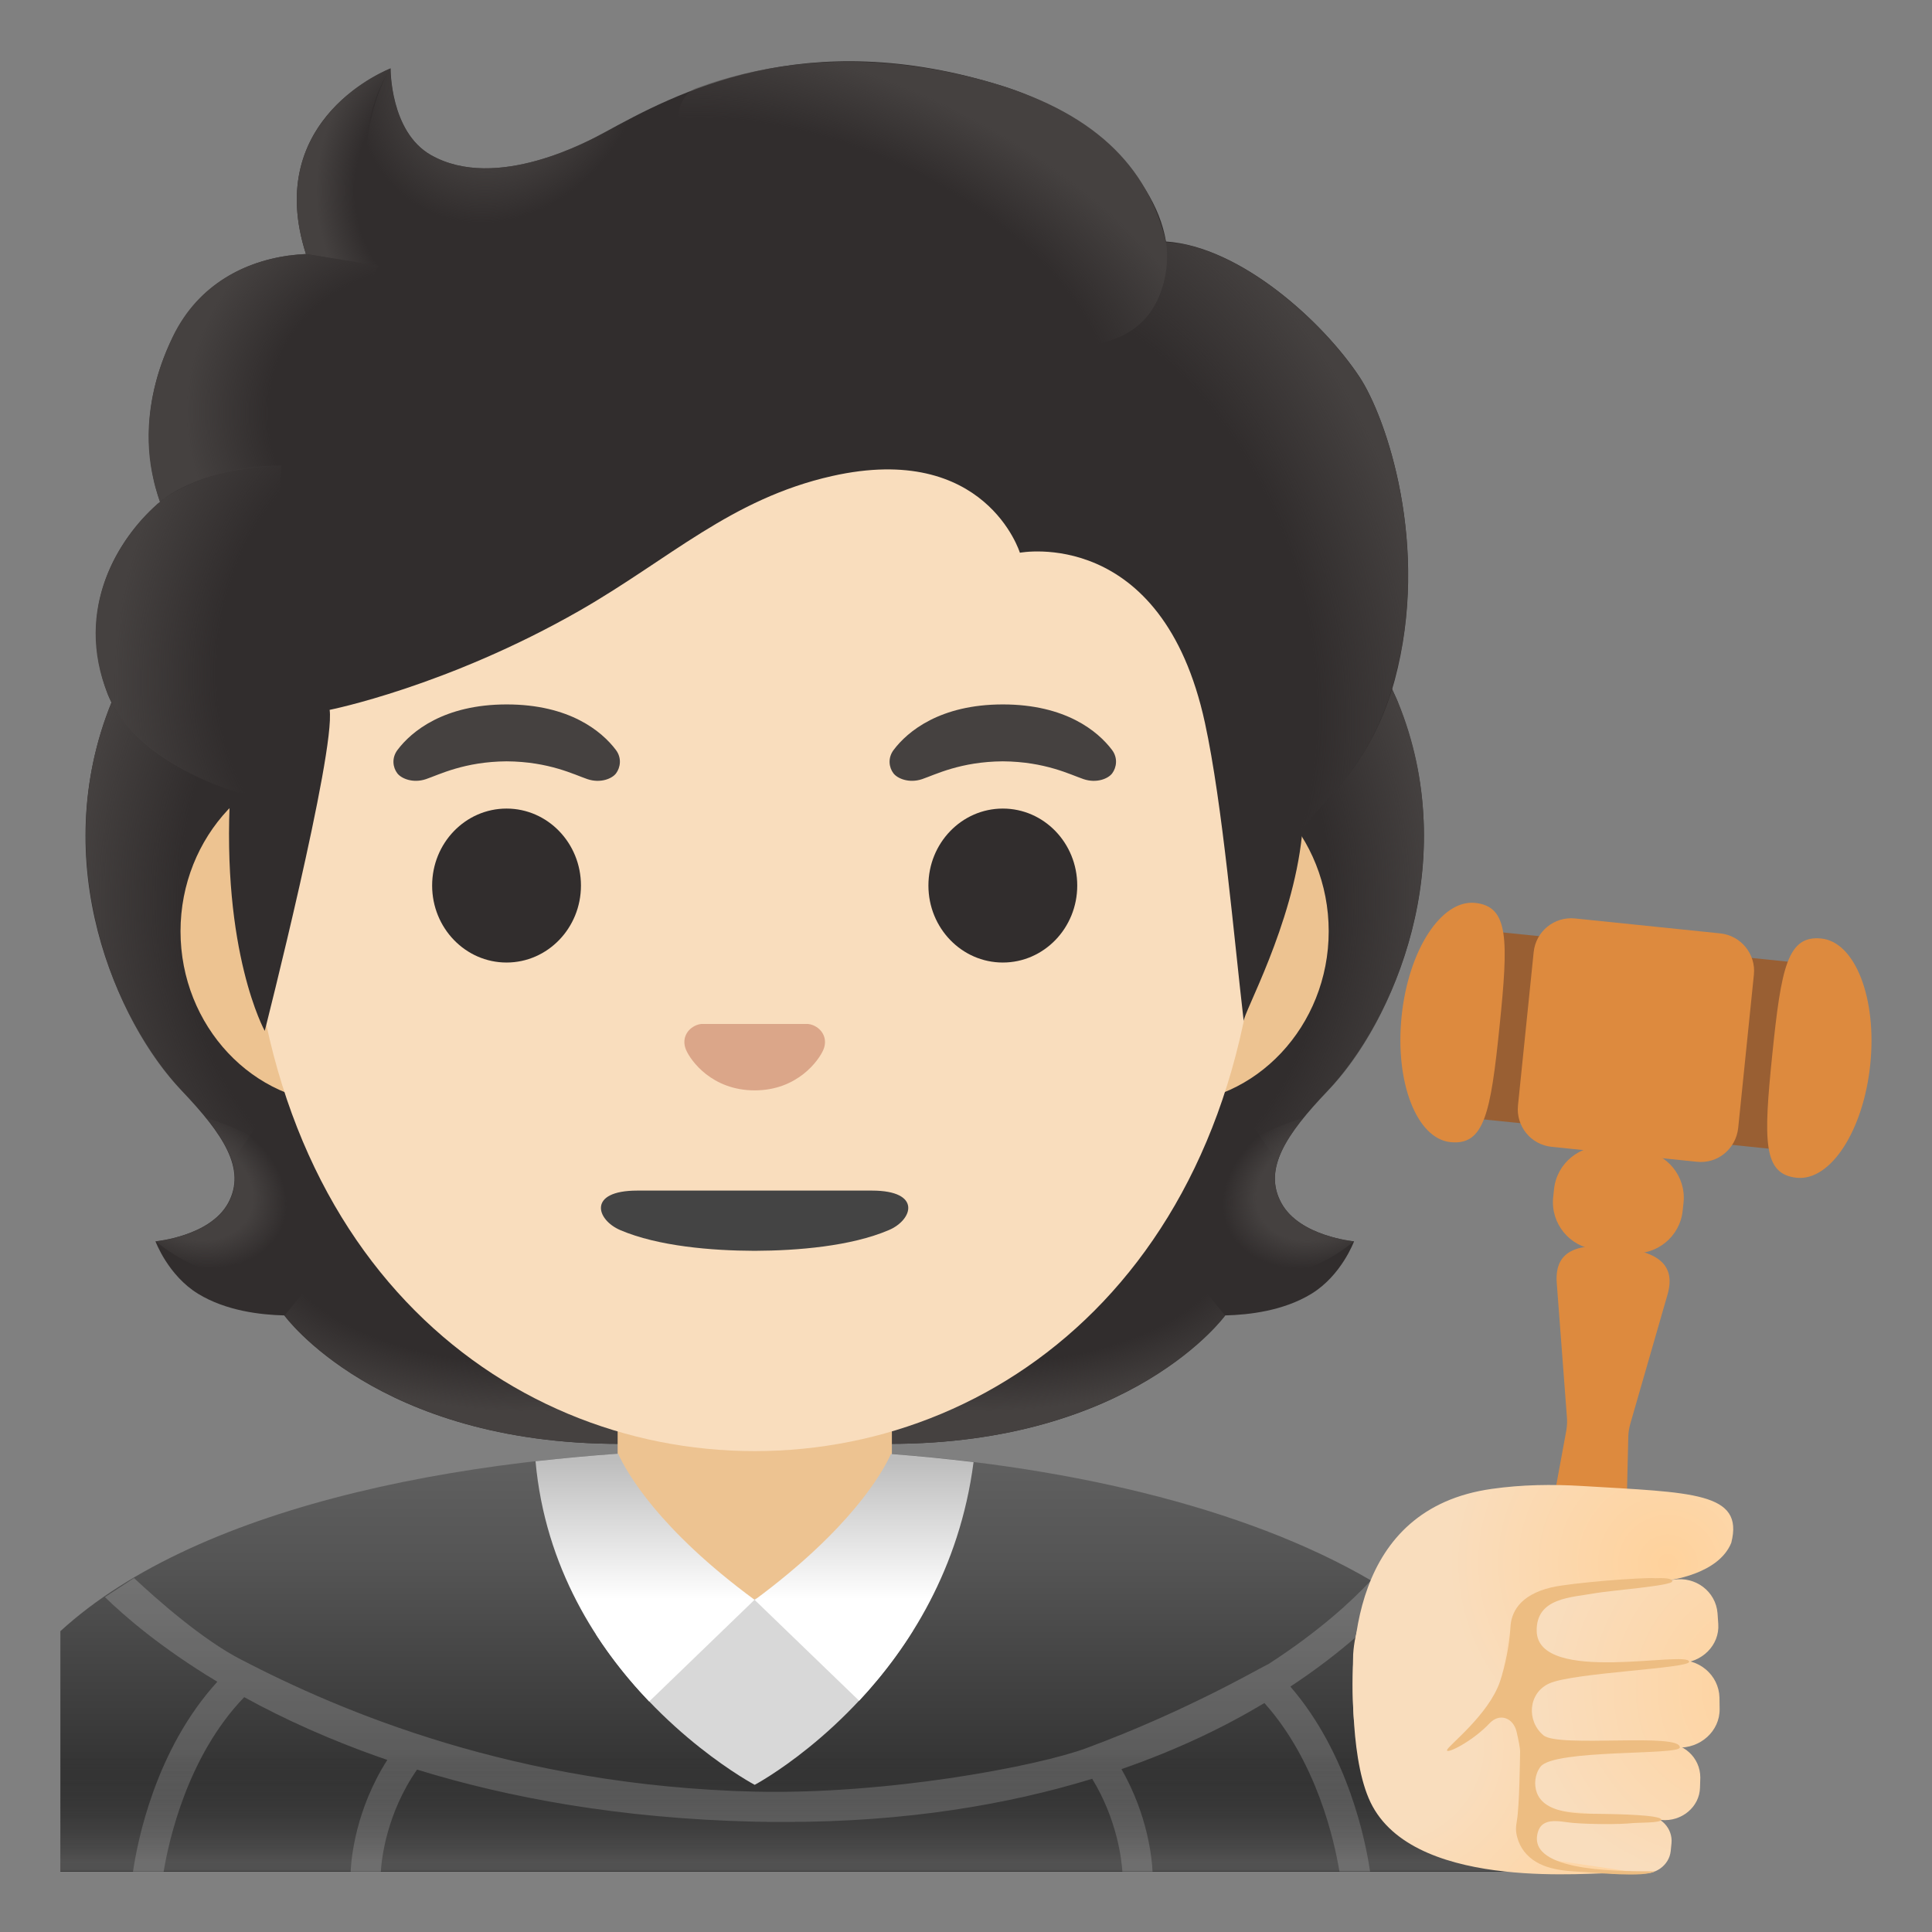 <svg viewBox="0 0 128 128" xmlns="http://www.w3.org/2000/svg">
  <rect x="0" y="0" width="128" height="128" fill="#808080" stroke="none"/>
  <g id="robe">
    <linearGradient id="SVGID_1_" gradientTransform="matrix(1 0 0 -1 0 128)" gradientUnits="userSpaceOnUse" x1="53" x2="53" y1="32" y2="4">
      <stop offset="3.200000e-03" stop-color="#616161"/>
      <stop offset="0.277" stop-color="#545454"/>
      <stop offset="0.783" stop-color="#323232"/>
      <stop offset="1" stop-color="#212121"/>
    </linearGradient>
    <path d="M50.14,96c-0.05,0-0.09,0-0.14,0c-18.21,0.02-36.76,3.6-46,12.07v2.09v2.29V124h95h1.5h1.5 v-3.01C102,104.12,75.9,96,50.14,96z" fill="url(#SVGID_1_)"/>
    <path d="M84.02,110.26c-0.32,0.11-5.23,3.04-12.05,5.56 c-3.21,1.19-13.11,3.08-21.95,2.88c-15.88-0.38-27.44-5.31-34.09-8.77c-2.51-1.3-5.48-3.91-7.05-5.38l-1.93,1.26 c1.24,1.21,3.67,3.34,7.45,5.61c-4.11,4.5-5.3,10.6-5.59,12.59h2.03c0.35-2.1,1.59-7.68,5.34-11.57c2.61,1.44,5.76,2.88,9.48,4.16 c-2.09,3.27-2.39,6.5-2.43,7.41h2c0.05-0.86,0.38-3.86,2.4-6.77c6.03,1.86,13.43,3.24,22.35,3.45c0.69,0.02,1.37,0.02,2.04,0.02 c8.08,0,14.81-1.17,20.34-2.86c1.65,2.7,1.95,5.35,2,6.15h2c-0.04-0.85-0.31-3.74-2.06-6.79c3.75-1.3,6.89-2.83,9.47-4.38 c3.46,3.86,4.64,9.14,4.97,11.16h2.03c-0.28-1.93-1.42-7.78-5.28-12.25c3.6-2.37,5.9-4.64,7.07-5.93l-1.77-1.06 C89.6,106.03,87.39,108.09,84.02,110.26z" enable-background="new " fill="#FFFFFF" opacity="0.19"/>
  </g>
  <g id="robe_1_" opacity="0.3">
    <linearGradient id="SVGID_2_" gradientTransform="matrix(1 0 0 -1 0 128)" gradientUnits="userSpaceOnUse" x1="53" x2="53" y1="4.639" y2="36.693">
      <stop offset="0" stop-color="#BFBEBE"/>
      <stop offset="0.236" stop-color="#212121" stop-opacity="0"/>
    </linearGradient>
    <path d="M50.14,95.96c-0.05,0-0.09,0-0.14,0c-18.21,0.02-36.76,3.6-46,12.07v2.09v2.29v11.56h95h1.5 h1.5v-3.01C102,104.08,75.9,95.96,50.14,95.96z" fill="url(#SVGID_2_)"/>
  </g>
  <path id="hair_3_" d="M84.9,79.71c-1.25-2.27,0.34-4.58,3.06-7.44c4.31-4.54,9-15.07,4.64-25.76 c0.03-0.06-0.86-1.86-0.83-1.92l-1.79-0.09C89.4,44.42,69.71,44.38,50,44.38s-39.4,0.04-39.97,0.12c0,0-2.65,1.95-2.63,2.01 C3.05,57.2,7.74,67.72,12.05,72.27c2.71,2.86,4.3,5.17,3.06,7.44c-1.21,2.21-4.81,2.53-4.81,2.53s0.83,2.26,2.83,3.48 c1.85,1.13,4.13,1.39,5.7,1.43c0,0,6.15,8.51,22.23,8.51l8.94,0l8.95,0c16.08,0,22.23-8.51,22.23-8.51c1.57-0.04,3.85-0.3,5.7-1.43 c2-1.22,2.83-3.48,2.83-3.48S86.11,81.92,84.9,79.71z" fill="#312D2D"/>
  <g id="hairHighlights_1_">
    <radialGradient id="SVGID_3_" cx="113.638" cy="45.987" gradientTransform="matrix(1 0 0 0.491 -49.055 59.424)" gradientUnits="userSpaceOnUse" r="23.419">
      <stop offset="0.728" stop-color="#454140" stop-opacity="0"/>
      <stop offset="1" stop-color="#454140"/>
    </radialGradient>
    <path d="M49.99,95.65v-9.44l28.57-2.26l2.6,3.2c0,0-6.15,8.51-22.23,8.51L49.99,95.65z" fill="url(#SVGID_3_)"/>
    <radialGradient id="SVGID_4_" cx="90.573" cy="49.469" gradientTransform="matrix(-0.906 0.424 -0.314 -0.672 185.237 73.381)" gradientUnits="userSpaceOnUse" r="6.921">
      <stop offset="0.663" stop-color="#454140"/>
      <stop offset="1" stop-color="#454140" stop-opacity="0"/>
    </radialGradient>
    <path d="M81.1,83.02c-4.28-6.5,5.21-8.93,5.21-8.93s0.01,0.01,0.01,0.01 c-1.65,2.05-2.4,3.84-1.43,5.61c1.21,2.21,4.81,2.53,4.81,2.53S84.79,86.6,81.1,83.02z" fill="url(#SVGID_4_)"/>
    <radialGradient id="SVGID_5_" cx="108.509" cy="69.047" gradientTransform="matrix(-0.075 -0.997 0.831 -0.062 20.425 171.454)" gradientUnits="userSpaceOnUse" r="30.399">
      <stop offset="0.725" stop-color="#454140" stop-opacity="0"/>
      <stop offset="1" stop-color="#454140"/>
    </radialGradient>
    <path d="M92.62,46.51c4.25,10.35-0.22,21.01-4.41,25.51c-0.57,0.62-3.01,3.01-3.57,4.92 c0,0-9.54-13.31-12.39-21.13c-0.57-1.58-1.1-3.2-1.17-4.88c-0.05-1.26,0.14-2.76,0.87-3.83c0.89-1.31,20.16-1.7,20.16-1.7 C92.11,45.42,92.62,46.51,92.62,46.51z" fill="url(#SVGID_5_)"/>
    <radialGradient id="SVGID_6_" cx="30.31" cy="69.047" gradientTransform="matrix(0.075 -0.997 -0.831 -0.062 85.433 93.474)" gradientUnits="userSpaceOnUse" r="30.399">
      <stop offset="0.725" stop-color="#454140" stop-opacity="0"/>
      <stop offset="1" stop-color="#454140"/>
    </radialGradient>
    <path d="M7.4,46.51c-4.25,10.35,0.22,21.01,4.41,25.51c0.57,0.62,3.01,3.01,3.57,4.92 c0,0,9.54-13.31,12.39-21.13c0.58-1.58,1.1-3.2,1.17-4.88c0.05-1.26-0.14-2.76-0.87-3.83c-0.89-1.31-1.93-0.96-3.44-0.96 c-2.88,0-15.49-0.74-16.47-0.74C8.17,45.42,7.4,46.51,7.4,46.51z" fill="url(#SVGID_6_)"/>
    <radialGradient id="SVGID_7_" cx="35.439" cy="45.987" gradientTransform="matrix(-1 0 0 0.491 70.878 59.424)" gradientUnits="userSpaceOnUse" r="23.419">
      <stop offset="0.728" stop-color="#454140" stop-opacity="0"/>
      <stop offset="1" stop-color="#454140"/>
    </radialGradient>
    <path d="M50.03,95.65v-9.44l-28.57-2.26l-2.6,3.2c0,0,6.15,8.51,22.23,8.51L50.03,95.65z" fill="url(#SVGID_7_)"/>
    <radialGradient id="SVGID_8_" cx="12.374" cy="49.469" gradientTransform="matrix(0.906 0.424 0.314 -0.672 -14.386 106.523)" gradientUnits="userSpaceOnUse" r="6.921">
      <stop offset="0.663" stop-color="#454140"/>
      <stop offset="1" stop-color="#454140" stop-opacity="0"/>
    </radialGradient>
    <path d="M18.92,83.02c4.28-6.5-5.21-8.93-5.21-8.93s-0.01,0.01-0.01,0.01 c1.65,2.05,2.4,3.84,1.43,5.61c-1.21,2.21-4.81,2.53-4.81,2.53S15.23,86.6,18.92,83.02z" fill="url(#SVGID_8_)"/>
  </g>
  <g id="neck">
    <path d="M50,89.94h-9.08v9.98c0,4.51,3.7,8.17,8.26,8.17h1.65c4.56,0,8.26-3.66,8.26-8.17v-9.98 C59.08,89.94,50,89.94,50,89.94z" fill="#EDC391"/>
  </g>
  <g id="ears_2_">
    <path d="M77.33,50.29H22.67c-5.89,0-10.71,5.14-10.71,11.41s4.82,11.41,10.71,11.41h54.65 c5.89,0,10.71-5.14,10.71-11.41S83.22,50.29,77.33,50.29z" fill="#EDC391"/>
  </g>
  <g id="head_1_">
    <path d="M50,10.93L50,10.93L50,10.93c-17.4,0-33.52,18.61-33.52,45.4c0,26.64,16.61,39.81,33.52,39.81 s33.52-13.17,33.52-39.81C83.52,29.54,67.4,10.93,50,10.93z" fill="#F9DDBD"/>
  </g>
  <g id="eyebrows_2_">
    <path d="M40.8,49.68c-0.93-1.23-3.07-3.01-7.23-3.01s-6.31,1.79-7.23,3.01c-0.41,0.54-0.31,1.17-0.02,1.55 c0.26,0.35,1.04,0.68,1.9,0.39s2.54-1.16,5.35-1.18c2.81,0.02,4.49,0.89,5.35,1.18c0.86,0.29,1.64-0.03,1.9-0.39 C41.1,50.85,41.21,50.22,40.8,49.68z" fill="#454140"/>
    <path d="M73.67,49.68c-0.93-1.23-3.07-3.01-7.23-3.01s-6.31,1.79-7.23,3.01c-0.41,0.54-0.31,1.17-0.02,1.55 c0.26,0.35,1.04,0.68,1.9,0.39s2.54-1.16,5.35-1.18c2.81,0.02,4.49,0.89,5.35,1.18c0.86,0.29,1.64-0.03,1.9-0.39 C73.97,50.85,74.08,50.22,73.67,49.68z" fill="#454140"/>
  </g>
  <g id="eyes_2_">
    <ellipse cx="33.56" cy="58.67" fill="#312D2D" rx="4.93" ry="5.1"/>
    <ellipse cx="66.44" cy="58.67" fill="#312D2D" rx="4.93" ry="5.1"/>
  </g>
  <path id="nose_2_" d="M53.86,67.92c-0.11-0.04-0.21-0.07-0.32-0.08h-7.08c-0.11,0.01-0.22,0.04-0.32,0.08 c-0.64,0.26-0.99,0.92-0.69,1.63c0.3,0.71,1.71,2.69,4.55,2.69s4.25-1.99,4.55-2.69C54.85,68.84,54.5,68.18,53.86,67.92z" fill="#DBA689"/>
  <path id="hair" d="M90.07,24.97c-2.44-3.69-7.91-8.64-12.82-8.97c-0.79-4.72-5.84-8.72-10.73-10.27 C53.29,1.54,44.68,6.24,40.06,8.77c-0.96,0.52-7.17,3.97-11.51,1.5c-2.72-1.55-2.67-5.74-2.67-5.74s-8.52,3.25-5.61,12.3 c-2.93,0.12-6.77,1.36-8.8,5.47c-2.42,4.9-1.56,8.99-0.86,10.95c-2.52,2.14-5.69,6.69-3.52,12.6c1.64,4.45,8.17,6.5,8.17,6.5 c-0.62,10.74,2.28,15.95,2.28,15.95s4.69-18.45,4.3-21.27c0,0,7.76-1.54,16.57-6.58c5.95-3.41,10.02-7.4,16.71-8.91 c10.18-2.29,12.45,5.08,12.45,5.08s9.42-1.81,12.26,11.27c1.17,5.38,1.93,14.3,2.57,19.77c-0.06-0.48,3.24-6.33,3.86-12.33 c0.16-1.55,4.34-3.6,6.14-10.26C94.79,36.18,91.84,27.64,90.07,24.97z" fill="#312D2D"/>
  <g id="hairHighlights">
    <radialGradient id="SVGID_9_" cx="68.019" cy="85.083" gradientTransform="matrix(0.308 0.952 0.706 -0.228 -12.974 -2.389)" gradientUnits="userSpaceOnUse" r="35.633">
      <stop offset="0.699" stop-color="#454140" stop-opacity="0"/>
      <stop offset="1" stop-color="#454140"/>
    </radialGradient>
    <path d="M86.22,55.37c0.16-1.55,4.34-3.6,6.14-10.26c0.19-0.71,0.35-1.43,0.5-2.15 c1.46-8.09-1.16-15.52-2.79-17.98c-2.26-3.41-7.1-7.89-11.69-8.81c-0.4-0.05-0.79-0.1-1.16-0.12c0,0,0.33,2.15-0.54,3.86 c-1.12,2.22-3.41,2.75-3.41,2.75C85.24,34.63,84.39,44.65,86.22,55.37z" fill="url(#SVGID_9_)"/>
    <radialGradient id="SVGID_10_" cx="33.28" cy="123.937" gradientTransform="matrix(0.881 0.473 0.56 -1.045 -65.491 117.85)" gradientUnits="userSpaceOnUse" r="9.343">
      <stop offset="0.58" stop-color="#454140"/>
      <stop offset="1" stop-color="#454140" stop-opacity="0"/>
    </radialGradient>
    <path d="M42.95,7.26c-1.1,0.53-2.06,1.06-2.9,1.51c-0.96,0.52-7.17,3.97-11.51,1.5 c-2.67-1.52-2.67-5.58-2.67-5.72c-1.23,1.57-4.95,12.78,5.93,13.53c4.69,0.32,7.58-3.77,9.3-7.23C41.72,9.58,42.69,7.75,42.95,7.26 z" fill="url(#SVGID_10_)"/>
    <radialGradient id="SVGID_11_" cx="165.246" cy="50.268" gradientTransform="matrix(-0.938 -0.394 -0.218 0.528 220.097 59.638)" gradientUnits="userSpaceOnUse" r="28.721">
      <stop offset="0.699" stop-color="#454140" stop-opacity="0"/>
      <stop offset="1" stop-color="#454140"/>
    </radialGradient>
    <path d="M65.16,5.33c7.32,1.98,10.89,5.71,12.08,10.68c0.35,1.46,0.77,15.08-25.23-0.4 c-9.67-5.76-7.03-9.36-5.9-9.77C50.53,4.24,56.96,3.11,65.16,5.33z" fill="url(#SVGID_11_)"/>
    <radialGradient id="SVGID_12_" cx="29.529" cy="115.413" gradientTransform="matrix(1 0 0 -1.223 0 153.772)" gradientUnits="userSpaceOnUse" r="8.575">
      <stop offset="0.702" stop-color="#454140" stop-opacity="0"/>
      <stop offset="1" stop-color="#454140"/>
    </radialGradient>
    <path d="M25.84,4.54c-0.01,0.01-0.03,0.01-0.06,0.03c0,0,0,0,0,0c-0.93,0.39-8.24,3.78-5.51,12.26 l7.78,1.25c-6.89-6.98-2.17-13.55-2.17-13.55S25.85,4.53,25.84,4.54z" fill="url(#SVGID_12_)"/>
    <radialGradient id="SVGID_13_" cx="28.349" cy="100.276" gradientTransform="matrix(-0.966 -0.26 -0.243 0.904 80.112 -55.53)" gradientUnits="userSpaceOnUse" r="16.083">
      <stop offset="0.66" stop-color="#454140" stop-opacity="0"/>
      <stop offset="1" stop-color="#454140"/>
    </radialGradient>
    <path d="M25.07,17.6l-4.81-0.77c-0.19,0-0.83,0.06-1.18,0.11c-2.71,0.38-5.9,1.78-7.63,5.36 c-1.86,3.86-1.81,7.17-1.3,9.38c0.15,0.74,0.45,1.58,0.45,1.58s2.38-2.26,8.05-2.41L25.07,17.6z" fill="url(#SVGID_13_)"/>
    <radialGradient id="SVGID_14_" cx="24.533" cy="84.746" gradientTransform="matrix(0.991 0.136 0.192 -1.392 -15.998 157.885)" gradientUnits="userSpaceOnUse" r="16.886">
      <stop offset="0.598" stop-color="#454140" stop-opacity="0"/>
      <stop offset="1" stop-color="#454140"/>
    </radialGradient>
    <path d="M10.37,33.44C8,35.55,4.81,40.24,7.16,46.05c1.77,4.39,8.09,6.29,8.09,6.29 c0,0.02,1.26,0.4,1.91,0.4l1.48-21.9c-3.03,0-5.94,0.91-7.82,2.22C10.85,33.09,10.36,33.41,10.37,33.44z" fill="url(#SVGID_14_)"/>
  </g>
  <g>
    <path d="M50,118.25c0,0,6.12-3.24,10.47-10.19C56.68,107.14,49.64,105.5,50,106l-10.51,2.29 C43.82,114.98,50,118.25,50,118.25z" fill="#D8D8D8"/>
    <linearGradient id="SVGID_15_" gradientTransform="matrix(1 0 0 -1 0 128)" gradientUnits="userSpaceOnUse" x1="42.741" x2="42.741" y1="22.04" y2="31.249">
      <stop offset="0" stop-color="#FFFFFF"/>
      <stop offset="1" stop-color="#BDBDBD"/>
    </linearGradient>
    <path d="M40.95,96.31c-1.84,0.13-3.66,0.3-5.47,0.5c0.64,7.08,4.13,12.37,7.53,15.92l6.98-6.74 C43.65,101.32,41.54,97.59,40.95,96.31z" fill="url(#SVGID_15_)"/>
    <linearGradient id="SVGID_16_" gradientTransform="matrix(1 0 0 -1 0 128)" gradientUnits="userSpaceOnUse" x1="57.242" x2="57.242" y1="22.04" y2="31.249">
      <stop offset="0" stop-color="#FFFFFF"/>
      <stop offset="1" stop-color="#BDBDBD"/>
    </linearGradient>
    <path d="M59.03,96.33c-0.59,1.29-2.72,5-9.03,9.67l6.92,6.68c3.27-3.5,6.66-8.72,7.58-15.81 C62.69,96.65,60.87,96.47,59.03,96.33z" fill="url(#SVGID_16_)"/>
  </g>
  <path id="mouth" d="M57.77,78.88c-1.08,0-14.46,0-15.55,0c-3.31,0-2.72,1.94-1.12,2.62 c2.51,1.07,6.06,1.36,8.87,1.37l0,0c0.01,0,0.01,0,0.02,0s0.01,0,0.02,0v0c2.81-0.01,6.36-0.3,8.87-1.37 C60.49,80.82,61.08,78.88,57.77,78.88z" fill="#444444"/>
  <g id="gavel_1_">
    <path d="M99.21,119.57l4.57-24.84c0.04-0.29,0.06-0.57,0.03-0.86l-0.67-8.86 c-0.18-2.33,1.63-2.63,3.95-2.39l0,0c2.32,0.24,4.03,0.9,3.39,3.14l-2.46,8.54c-0.08,0.28-0.13,0.56-0.14,0.85l-0.6,25.16 L99.21,119.57z" fill="#DD8A3E"/>
    <path d="M106.4,75.98l2.34,0.24c1.71,0.18,2.97,1.72,2.8,3.44l-0.06,0.56c-0.18,1.71-1.72,2.97-3.44,2.8 l-2.34-0.24c-1.71-0.18-2.97-1.72-2.8-3.44l0.06-0.56C103.14,77.06,104.69,75.8,106.4,75.98z" fill="#DD8A3E"/>
    <rect fill="#995F33" height="23.63" transform="matrix(0.102 -0.995 0.995 0.102 29.415 170.716)" width="12.45" x="103.05" y="57.25"/>
    <path d="M112.42,76.97l-9.62-0.99c-1.37-0.14-2.37-1.36-2.23-2.74l1.04-10.16c0.14-1.37,1.36-2.37,2.74-2.23 l9.62,0.99c1.37,0.14,2.37,1.37,2.23,2.73l-1.04,10.16C115.01,76.12,113.79,77.12,112.42,76.97z" fill="#DD8A3E"/>
    <path d="M99.35,67.99c0.59-5.76,0.62-7.94-1.62-8.17c-2.24-0.23-4.42,3.13-4.87,7.51s1,8.11,3.24,8.34 S98.76,73.75,99.35,67.99z" fill="#DD8A3E"/>
    <path d="M117.42,69.85c0.59-5.76,1.01-7.9,3.25-7.67c2.24,0.23,3.69,3.96,3.24,8.34 c-0.45,4.38-2.63,7.74-4.87,7.51S116.83,75.61,117.42,69.85z" fill="#DD8A3E"/>
  </g>
  <g id="hand_1_">
    <radialGradient id="palm_1_" cx="33.349" cy="135.071" gradientTransform="matrix(-0.035 -0.999 -1.057 0.037 235.35 144.011)" gradientUnits="userSpaceOnUse" r="19.311">
      <stop offset="0.307" stop-color="#F9DDBD"/>
      <stop offset="1" stop-color="#FFD29C"/>
    </radialGradient>
    <path id="palm_2_" d="M101.14,103.65c-1.05,0.17-2.08,0.44-3.05,0.88c-1.39,0.63-8.03-1.32-8.44,5.08 c-0.04,1.77-0.21,7.34,1.29,10.07c3.13,5.71,14.89,4.3,15.78,4.44c5.61,0.87,3.1-17.15-0.07-19.46c-0.4-0.26-1.04-0.58-1.6-0.89 C103.96,103.19,102.24,103.48,101.14,103.65z" fill="url(#palm_1_)"/>
    <radialGradient id="finger_1_" cx="116.854" cy="13.214" gradientTransform="matrix(0.936 -0.352 -0.352 -0.936 9.52 164.368)" gradientUnits="userSpaceOnUse" r="14.15">
      <stop offset="0" stop-color="#FFD29C"/>
      <stop offset="1" stop-color="#F9DDBD"/>
    </radialGradient>
    <path id="finger_9_" d="M109.01,120.28l-6.33-0.14c-0.81-0.04-1.48,0.51-1.62,1.26l0,0 c-0.16,0.82,0.44,1.6,1.31,1.76l6.26,0.93c1,0.18,1.96-0.49,2.06-1.46l0.05-0.5C110.84,121.15,110.05,120.29,109.01,120.28z" fill="url(#finger_1_)"/>
    <radialGradient id="finger_2_" cx="112.102" cy="26.202" gradientTransform="matrix(1.015 0.168 0.167 -0.986 -7.66 110.585)" gradientUnits="userSpaceOnUse" r="14.135">
      <stop offset="0" stop-color="#FFD29C"/>
      <stop offset="1" stop-color="#F9DDBD"/>
    </radialGradient>
    <path id="finger_8_" d="M89.7,113.94c0,0,1.28,0.89,3.23,1.66c5.94,2.35,6.66-4.92,6.8-6.04 c0.72-5.78,5.83-4.49,10.16-4.78c0.9-0.06,3.98-0.53,4.81-2.56c0.87-3.38-2.59-3.33-9.9-3.77c-1.99-0.12-3.97-0.09-5.95,0.19 C89.45,99.95,89.38,109.61,89.7,113.94z" fill="url(#finger_2_)"/>
    <radialGradient id="finger_3_" cx="118.188" cy="15.037" gradientTransform="matrix(0.998 -0.066 -0.066 -0.998 0.91 134.674)" gradientUnits="userSpaceOnUse" r="16.083">
      <stop offset="0" stop-color="#FFD29C"/>
      <stop offset="1" stop-color="#F9DDBD"/>
    </radialGradient>
    <path id="finger_7_" d="M110.98,110l-9.06,0.77c-1.22,0.09-1.24,1.01-1.3,2.17l0,0 c-0.09,1.25,0.06,2.33,1.39,2.41l9.1,0.43c1.54,0.08,2.84-1.09,2.82-2.56l-0.01-0.75C113.88,110.97,112.54,109.83,110.98,110z" fill="url(#finger_3_)"/>
    <radialGradient id="finger_5_" cx="118.853" cy="16.026" gradientTransform="matrix(0.997 0.076 0.076 -0.997 -2.422 119.255)" gradientUnits="userSpaceOnUse" r="15.37">
      <stop offset="0" stop-color="#FFD29C"/>
      <stop offset="1" stop-color="#F9DDBD"/>
    </radialGradient>
    <path id="finger_6_" d="M110.86,104.66l-7.77,1.09c-1.16,0.15-1.99,1.09-1.99,2.19l0,0 c-0.02,1.2,1.03,2.17,2.3,2.18l7.87,0.06c1.47,0,2.67-1.18,2.57-2.59l-0.05-0.72C113.67,105.44,112.34,104.42,110.86,104.66z" fill="url(#finger_5_)"/>
    <radialGradient id="finger_10_" cx="117.122" cy="14.683" gradientTransform="matrix(0.975 -0.224 -0.224 -0.975 5.369 151.513)" gradientUnits="userSpaceOnUse" r="15.375">
      <stop offset="0" stop-color="#FFD29C"/>
      <stop offset="1" stop-color="#F9DDBD"/>
    </radialGradient>
    <path id="finger_4_" d="M110.15,115.5l-7.18,0.4c-1.07,0.04-1.9,0.83-1.99,1.84l0,0 c-0.12,1.09,0.76,2.06,1.92,2.18l7.17,0.66c1.34,0.12,2.53-0.86,2.56-2.15l0.02-0.66C112.65,116.44,111.52,115.4,110.15,115.5z" fill="url(#finger_10_)"/>
    <path id="tone_1_" d="M111.29,115.78c0.11-1.01-8.03,0.03-9.03-0.81c-1.14-0.95-1.02-2.81,0.39-3.44 c1.57-0.71,9.26-0.99,9.26-1.43c-0.01-0.8-10.03,1.56-10.1-2.04c-0.04-2.23,2.32-2.22,3.9-2.51c0.94-0.17,5.08-0.49,5.08-0.78 s-1.02-0.2-1.13-0.21c-0.75-0.07-5.58,0.3-6.88,0.61c-2.15,0.51-2.67,1.71-2.71,2.65c-0.06,1.09-0.34,2.54-0.69,3.58 c-0.75,2.21-3.43,4.25-3.51,4.54c-0.09,0.32,1.71-0.58,2.82-1.77c0.66-0.7,1.57-0.37,1.79,0.57c0.13,0.57,0.24,1.1,0.23,1.34 c-0.01,0.5-0.04,3.5-0.21,4.53c-0.07,0.4-0.1,0.71,0.03,1.15c0.09,0.32,0.24,0.63,0.44,0.89c0.92,1.2,2.56,1.31,3.9,1.37 c0.81,0.04,4.03,0.39,4.78-0.04c-1.79-0.02-8.08,0.14-7.82-2.31c0.17-1.37,1.43-0.99,2.35-0.9c1.05,0.09,3.01,0.12,4.06,0.01 c0.29-0.03,1.83,0,1.83-0.22c0-0.33-3.23-0.37-3.59-0.38c-1.31-0.04-4.04,0.17-4.65-1.38c-0.22-0.57-0.14-1.27,0.24-1.76 C102.99,115.88,111.24,116.3,111.29,115.78z" fill="#EDBD82"/>
  </g>
</svg>